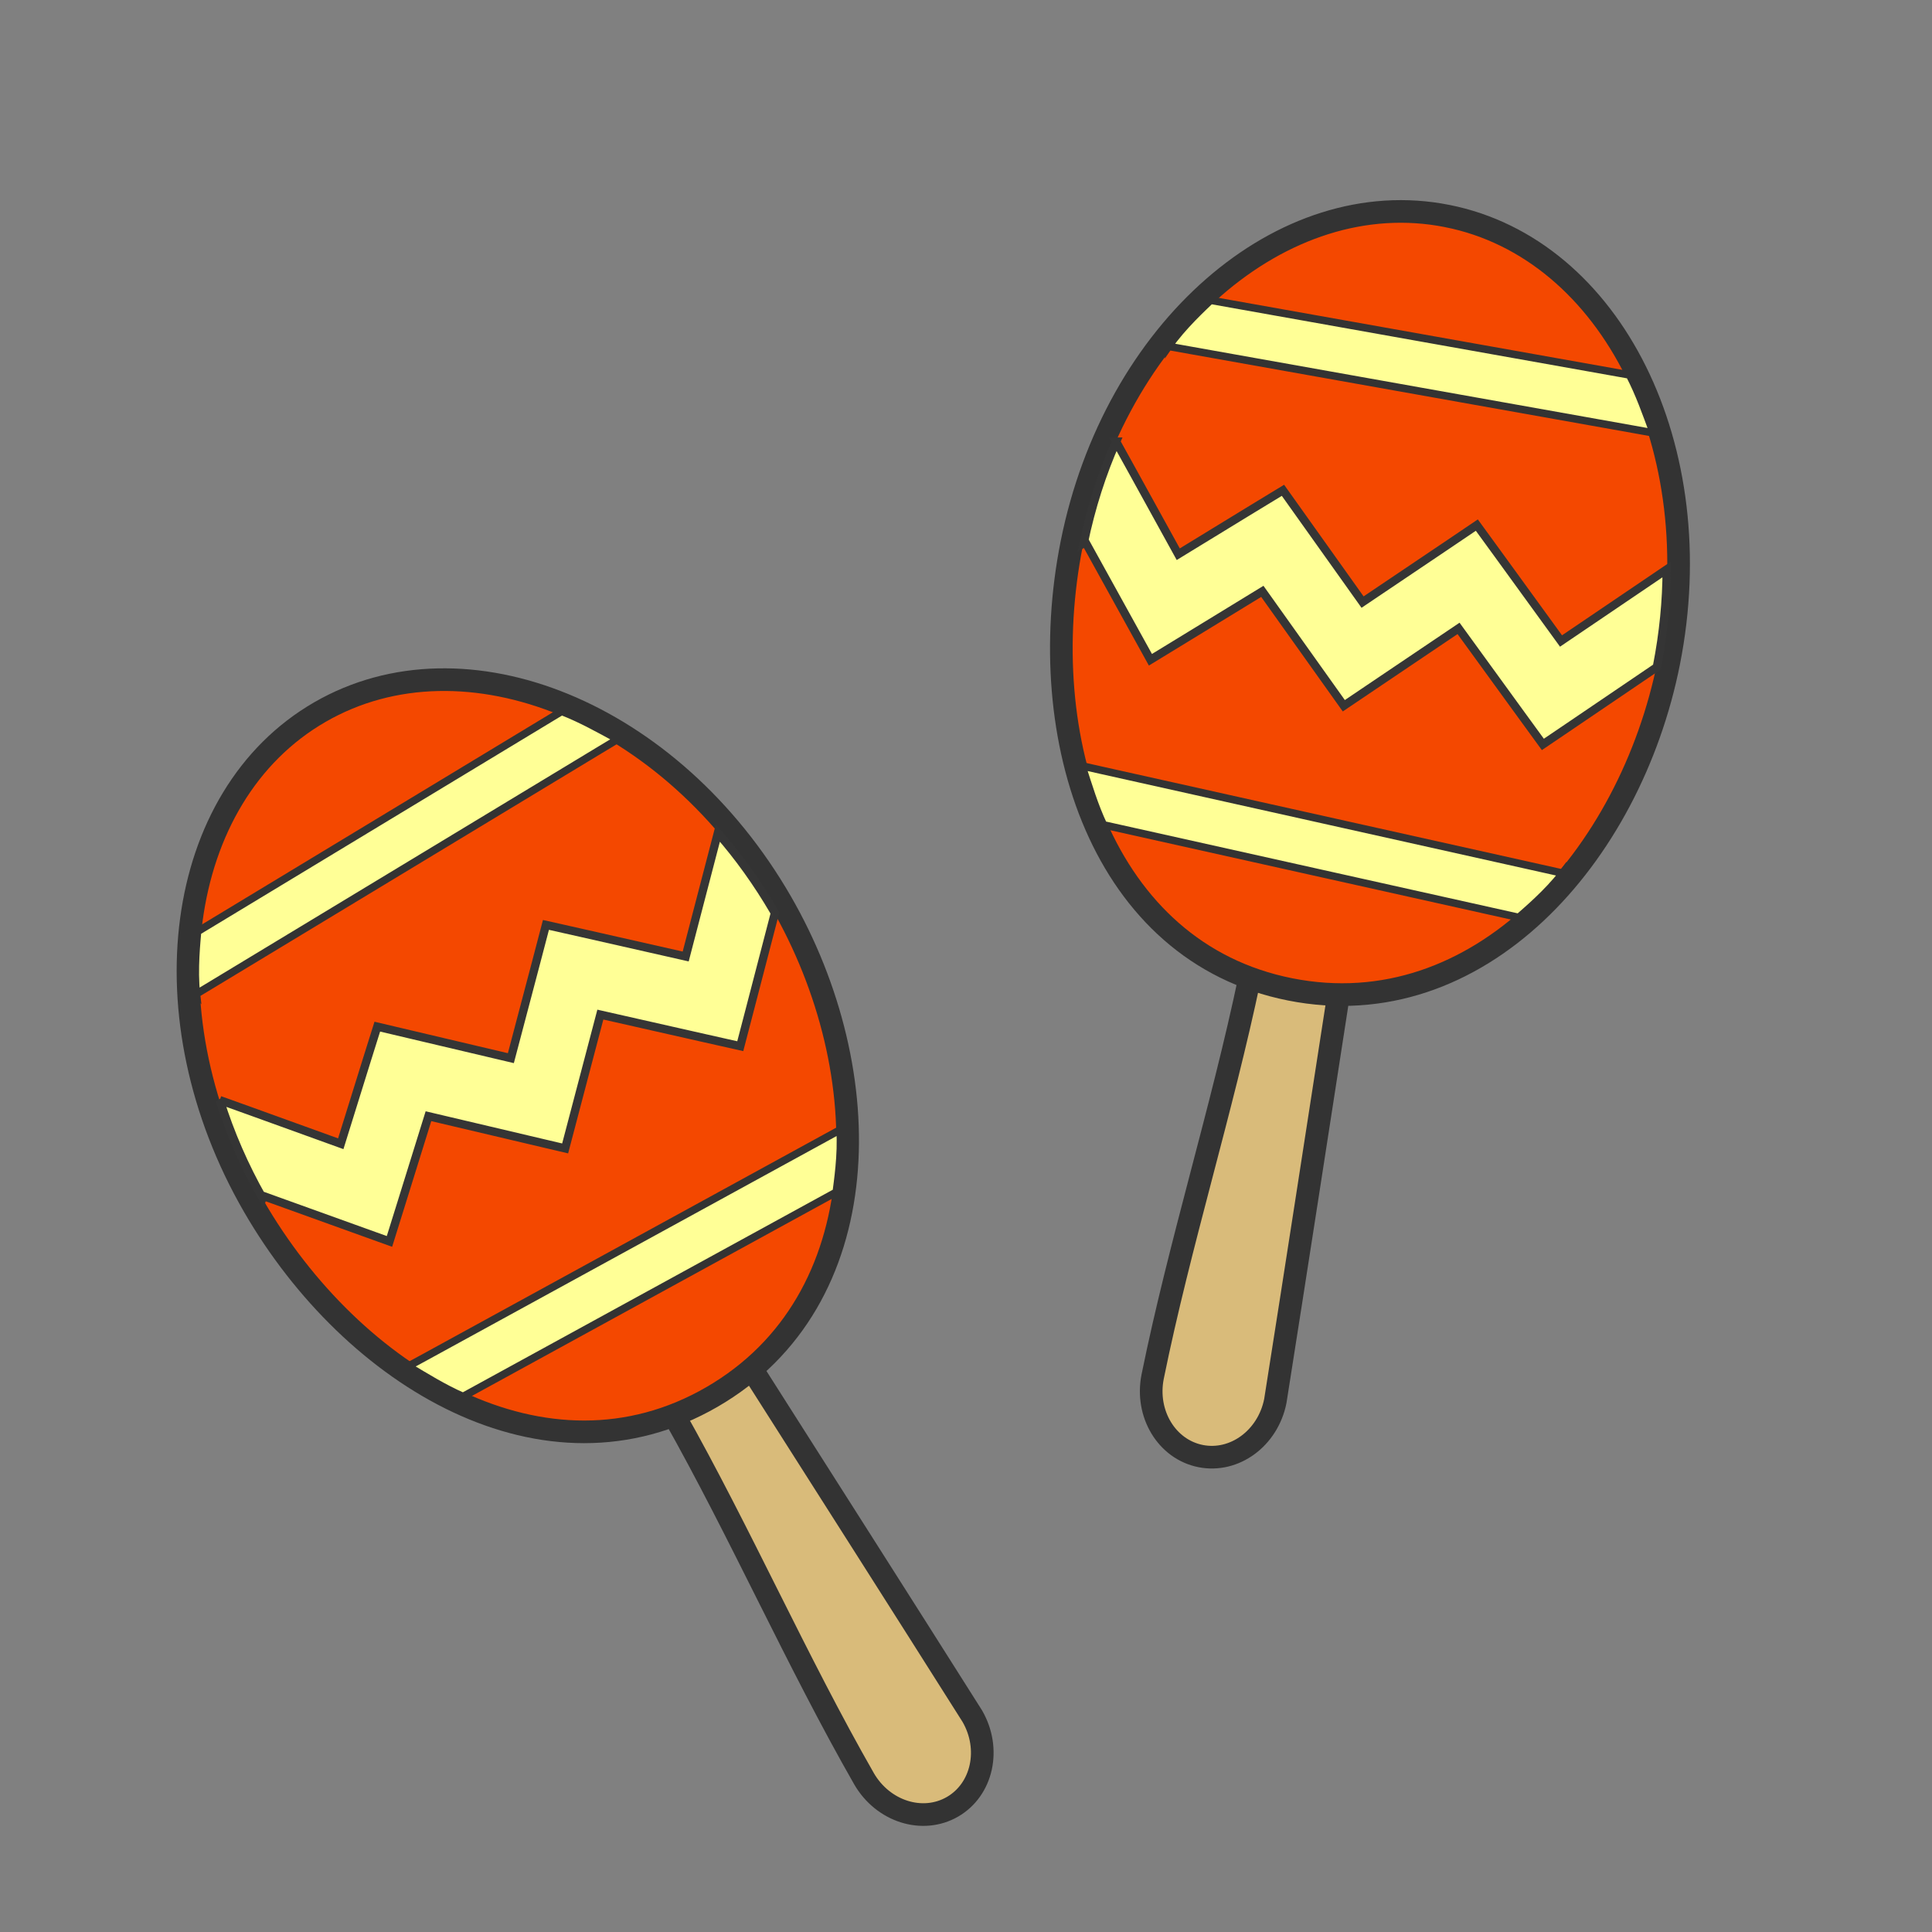 <?xml version="1.0" encoding="UTF-8" standalone="no"?>
<!-- Created with Inkscape (http://www.inkscape.org/) -->

<svg
   xmlns:dc="http://purl.org/dc/elements/1.1/"
   xmlns:cc="http://creativecommons.org/ns#"
   xmlns:rdf="http://www.w3.org/1999/02/22-rdf-syntax-ns#"
   xmlns:svg="http://www.w3.org/2000/svg"
   xmlns="http://www.w3.org/2000/svg"
   xmlns:sodipodi="http://sodipodi.sourceforge.net/DTD/sodipodi-0.dtd"
   xmlns:inkscape="http://www.inkscape.org/namespaces/inkscape"
   width="512"
   height="512"
   id="svg5542"
   version="1.1"
   inkscape:version="0.48.4 r9939"
   sodipodi:docname="maracas2.svg">
  <rect width="100%" height="100%" fill="#808080" stroke="none"/>
  <defs
     id="defs5544" />
  <sodipodi:namedview
     id="base"
     pagecolor="#ffffff"
     bordercolor="#666666"
     borderopacity="1.0"
     inkscape:pageopacity="0.0"
     inkscape:pageshadow="2"
     inkscape:zoom="0.49497475"
     inkscape:cx="-714.123"
     inkscape:cy="166.02161"
     inkscape:document-units="px"
     inkscape:current-layer="layer1"
     showgrid="false"
     inkscape:window-width="1920"
     inkscape:window-height="1028"
     inkscape:window-x="0"
     inkscape:window-y="25"
     inkscape:window-maximized="1" />
  <g
     inkscape:label="Layer 1"
     inkscape:groupmode="layer"
     id="layer1"
     transform="translate(0,-540.362)">
    <path
       style="fill:#d9bb7a;fill-opacity:1;stroke:#333333;stroke-width:6;stroke-linecap:round;stroke-linejoin:round;stroke-miterlimit:4;stroke-opacity:1;stroke-dasharray:none"
       d="m 331.193,799.399 c -7.4,35.338 -18.594,70.687 -25.727,105.786 -1.958,9.847 3.734,19.266 12.71,21.052 8.977,1.785 17.84,-4.74 19.798,-14.587 5.531,-35.004 11.233,-72.033 16.744,-107.607"
       id="path3855"
       inkscape:connector-curvature="0"
       sodipodi:nodetypes="ccscc" />
    <path
       sodipodi:nodetypes="sscss"
       inkscape:connector-curvature="0"
       id="path3894"
       d="m 383.53,597.609 c -43.691,-8.689 -88.249,30.2 -99.52,86.876 -10.241,51.498 8.026,108.187 57.903,118.078 49.876,9.891 90.089,-35.13 100.327,-86.611 11.271,-56.675 -15.017,-109.654 -58.709,-118.342 z"
       style="fill:#f44800;fill-opacity:1;stroke:#333333;stroke-width:6;stroke-miterlimit:4;stroke-opacity:1;stroke-dasharray:none" />
    <path
       sodipodi:nodetypes="ssccsccss"
       inkscape:connector-curvature="0"
       id="path3867"
       d="m 794.99,625.706 c -44.547,0 -80.664,46.833 -80.664,104.618 0,52.506 29.824,96 68.691,103.504 -0.365,36.102 -4.45,72.956 -4.6,108.772 0,10.04 7.42,18.168 16.572,18.168 9.153,0 16.572,-8.128 16.572,-18.168 -1.403,-35.41 -3.033,-72.841 -4.566,-108.806 38.848,-7.526 68.657,-50.981 68.657,-103.47 0,-57.785 -36.117,-104.618 -80.664,-104.618 z"
       style="fill:#fee5b9;fill-opacity:1;stroke:#333333;stroke-width:6;stroke-linecap:round;stroke-linejoin:round;stroke-miterlimit:4;stroke-opacity:1;stroke-dasharray:none" />
    <path
       sodipodi:nodetypes="cccccccc"
       inkscape:connector-curvature="0"
       id="path3869"
       d="m 692.636,747.883 26.833,-25.911 23.728,26.454 24.012,-23.538 27.545,24.401 24.976,-26.735 28.659,24.924 36.575,-39.381"
       style="fill:none;stroke:#000000;stroke-width:20;stroke-linecap:butt;stroke-linejoin:miter;stroke-miterlimit:4;stroke-opacity:1;stroke-dasharray:none" />
    <path
       style="fill:none;stroke:#000000;stroke-width:16;stroke-linecap:butt;stroke-linejoin:miter;stroke-miterlimit:4;stroke-opacity:1;stroke-dasharray:none"
       d="m 725.795,134.203 141.421,1.01"
       id="path3758"
       inkscape:connector-curvature="0"
       transform="translate(0,540.362)"
       sodipodi:nodetypes="cc" />
    <path
       style="font-size:medium;font-style:normal;font-variant:normal;font-weight:normal;font-stretch:normal;text-indent:0;text-align:start;text-decoration:none;line-height:normal;letter-spacing:normal;word-spacing:normal;text-transform:none;direction:ltr;block-progression:tb;writing-mode:lr-tb;text-anchor:start;baseline-shift:baseline;color:#000000;fill:#ffff96;fill-opacity:1;stroke:#353535;stroke-width:2.2;stroke-miterlimit:4;stroke-opacity:1;stroke-dasharray:none;marker:none;visibility:visible;display:inline;overflow:visible;enable-background:accumulate;font-family:Sans;-inkscape-font-specification:Sans"
       d="m 295.781,657.393 c -3.699,8.351 -6.619,17.377 -8.594,26.938 l 0.469,-0.281 12.156,22 5.062,9.156 8.906,-5.438 20.75,-12.688 15.938,22.375 5.656,7.938 8.062,-5.438 22.344,-15.062 16.656,22.938 5.688,7.812 8.031,-5.438 22.156,-15.031 c 0.027,-0.137 0.067,-0.27 0.094,-0.406 1.685,-8.646 2.517,-17.178 2.531,-25.5 l -28,18.969 -16.625,-22.906 -5.688,-7.812 -8,5.406 -22.281,15 -15.688,-22.031 -5.406,-7.594 -7.969,4.844 -19.781,12.094 -12.094,-21.938 -4.375,-7.906 z"
       id="path3760"
       inkscape:connector-curvature="0" />
    <path
       style="font-size:medium;font-style:normal;font-variant:normal;font-weight:normal;font-stretch:normal;text-indent:0;text-align:start;text-decoration:none;line-height:normal;letter-spacing:normal;word-spacing:normal;text-transform:none;direction:ltr;block-progression:tb;writing-mode:lr-tb;text-anchor:start;baseline-shift:baseline;color:#000000;fill:#ffff96;fill-opacity:1;fill-rule:nonzero;stroke:#333333;stroke-width:2;stroke-miterlimit:4;stroke-opacity:1;stroke-dasharray:none;marker:none;visibility:visible;display:inline;overflow:visible;enable-background:accumulate;font-family:Sans;-inkscape-font-specification:Sans"
       d="m 309.686,632.162 5.908,1.056 117.219,20.906 5.343,0.963 c -1.97,-5.315 -3.709,-10.341 -6.321,-15.358 L 320.815,619.934 c -1.639,1.608 -7.422,6.861 -11.129,12.229 z"
       id="path3769"
       inkscape:connector-curvature="0"
       sodipodi:nodetypes="ccccccc" />
    <path
       sodipodi:nodetypes="ccccccc"
       inkscape:connector-curvature="0"
       id="path3777"
       d="m 414.129,771.753 -5.857,-1.309 -116.214,-25.916 -5.297,-1.191 c 1.741,5.395 3.261,10.491 5.656,15.615 l 110.069,24.54 c 1.707,-1.536 7.709,-6.536 11.643,-11.74 z"
       style="font-size:medium;font-style:normal;font-variant:normal;font-weight:normal;font-stretch:normal;text-indent:0;text-align:start;text-decoration:none;line-height:normal;letter-spacing:normal;word-spacing:normal;text-transform:none;direction:ltr;block-progression:tb;writing-mode:lr-tb;text-anchor:start;baseline-shift:baseline;color:#000000;fill:#ffff96;fill-opacity:1;fill-rule:nonzero;stroke:#333333;stroke-width:2;stroke-miterlimit:4;stroke-opacity:1;stroke-dasharray:none;marker:none;visibility:visible;display:inline;overflow:visible;enable-background:accumulate;font-family:Sans;-inkscape-font-specification:Sans" />
    <path
       sodipodi:nodetypes="ccscc"
       inkscape:connector-curvature="0"
       id="path3779"
       d="m 178.53,915.269 c 17.749,31.44 32.654,65.392 50.446,96.477 5.024,8.693 15.515,12.017 23.439,7.437 7.925,-4.58 10.281,-15.33 5.257,-24.023 -18.933,-29.956 -39.074,-61.548 -58.398,-91.92"
       style="fill:#d9bb7a;fill-opacity:1;stroke:#333333;stroke-width:6;stroke-linecap:round;stroke-linejoin:round;stroke-miterlimit:4;stroke-opacity:1;stroke-dasharray:none" />
    <path
       style="fill:#f44800;fill-opacity:1;stroke:#333333;stroke-width:6;stroke-miterlimit:4;stroke-opacity:1;stroke-dasharray:none"
       d="M 84.754,729.086 C 46.186,751.376 38.35,809.997 67.265,860.028 93.539,905.488 144.663,936.044 188.673,910.576 232.683,885.109 233.208,824.746 206.943,779.301 178.028,729.271 123.323,706.795 84.754,729.086 z"
       id="path3781"
       inkscape:connector-curvature="0"
       sodipodi:nodetypes="sscss" />
    <path
       id="path3783"
       d="m 58.242,831.901 c 2.729,8.717 6.488,17.426 11.31,25.914 l 0.167,-0.521 23.649,8.516 9.845,3.542 3.107,-9.962 7.226,-23.223 26.738,6.303 9.487,2.234 2.473,-9.405 6.857,-26.06 27.649,6.252 9.428,2.12 2.449,-9.384 6.737,-25.912 c -0.07,-0.12 -0.127,-0.247 -0.198,-0.367 -4.437,-7.609 -9.44,-14.571 -14.919,-20.835 l -8.531,32.727 -27.605,-6.249 -9.428,-2.12 -2.446,9.34 -6.851,25.971 -26.323,-6.21 -9.072,-2.141 -2.794,8.897 -6.889,22.138 -23.56,-8.51 -8.503,-3.056 z"
       style="font-size:medium;font-style:normal;font-variant:normal;font-weight:normal;font-stretch:normal;text-indent:0;text-align:start;text-decoration:none;line-height:normal;letter-spacing:normal;word-spacing:normal;text-transform:none;direction:ltr;block-progression:tb;writing-mode:lr-tb;text-anchor:start;baseline-shift:baseline;color:#000000;fill:#ffff96;fill-opacity:1;stroke:#353535;stroke-width:2.2;stroke-miterlimit:4;stroke-opacity:1;stroke-dasharray:none;marker:none;visibility:visible;display:inline;overflow:visible;enable-background:accumulate;font-family:Sans;-inkscape-font-specification:Sans"
       inkscape:connector-curvature="0" />
    <path
       sodipodi:nodetypes="ccccccc"
       inkscape:connector-curvature="0"
       id="path3785"
       d="m 52.049,803.766 5.137,-3.103 101.889,-61.611 4.651,-2.801 c -4.987,-2.695 -9.609,-5.326 -14.882,-7.373 l -96.498,58.357 c -0.171,2.29 -1.052,10.052 -0.297,16.532 z"
       style="font-size:medium;font-style:normal;font-variant:normal;font-weight:normal;font-stretch:normal;text-indent:0;text-align:start;text-decoration:none;line-height:normal;letter-spacing:normal;word-spacing:normal;text-transform:none;direction:ltr;block-progression:tb;writing-mode:lr-tb;text-anchor:start;baseline-shift:baseline;color:#000000;fill:#ffff96;fill-opacity:1;fill-rule:nonzero;stroke:#333333;stroke-width:2;stroke-miterlimit:4;stroke-opacity:1;stroke-dasharray:none;marker:none;visibility:visible;display:inline;overflow:visible;enable-background:accumulate;font-family:Sans;-inkscape-font-specification:Sans" />
    <path
       style="font-size:medium;font-style:normal;font-variant:normal;font-weight:normal;font-stretch:normal;text-indent:0;text-align:start;text-decoration:none;line-height:normal;letter-spacing:normal;word-spacing:normal;text-transform:none;direction:ltr;block-progression:tb;writing-mode:lr-tb;text-anchor:start;baseline-shift:baseline;color:#000000;fill:#ffff96;fill-opacity:1;fill-rule:nonzero;stroke:#333333;stroke-width:2;stroke-miterlimit:4;stroke-opacity:1;stroke-dasharray:none;marker:none;visibility:visible;display:inline;overflow:visible;enable-background:accumulate;font-family:Sans;-inkscape-font-specification:Sans"
       d="m 222.626,839.783 -5.265,2.88 -104.439,57.183 -4.767,2.599 c 4.867,2.907 9.372,5.733 14.552,8.005 l 98.913,-54.163 c 0.269,-2.28 1.482,-9.998 1.006,-16.504 z"
       id="path3787"
       inkscape:connector-curvature="0"
       sodipodi:nodetypes="ccccccc" />
  </g>
</svg>
